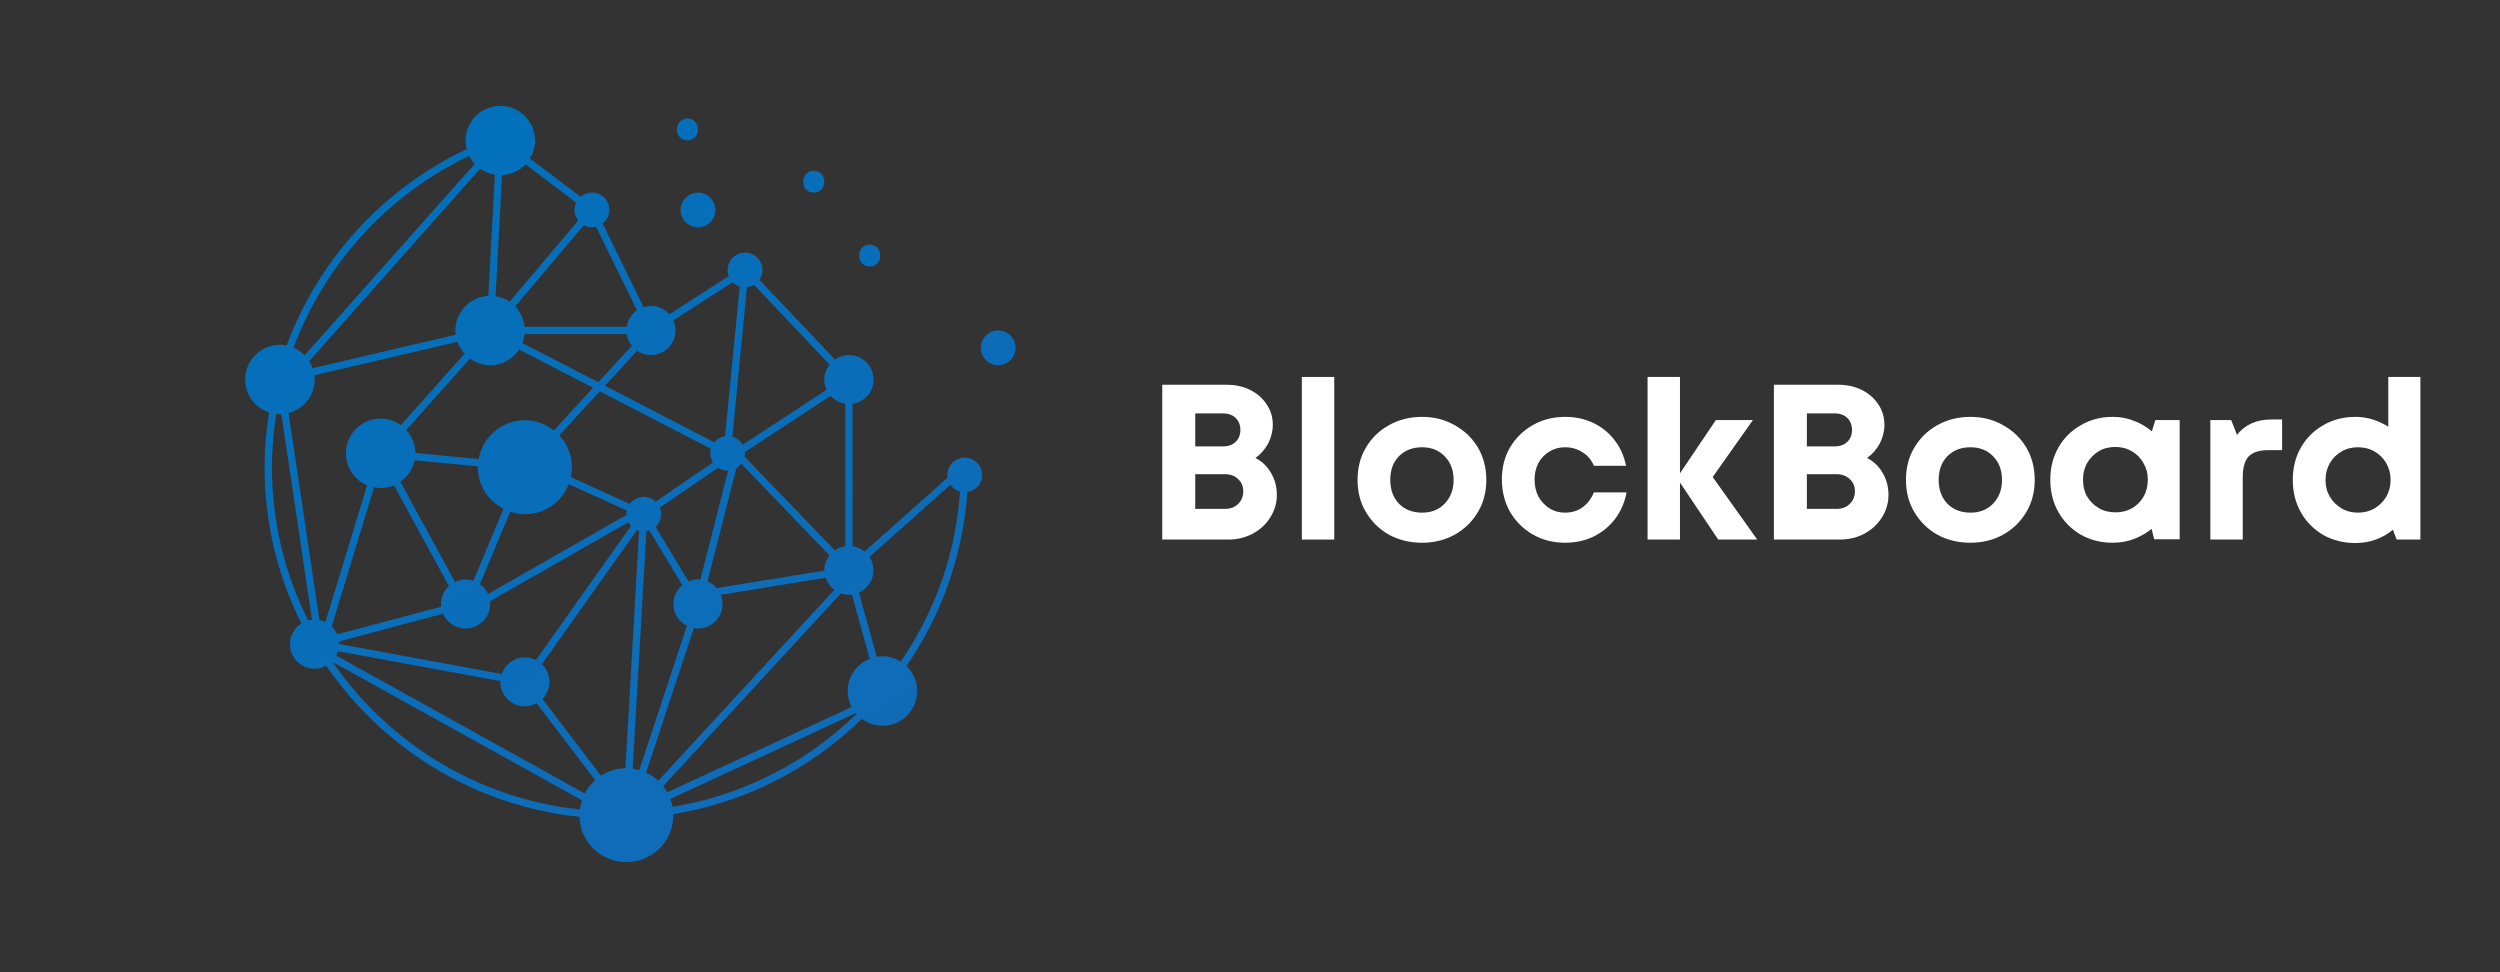 <svg xmlns="http://www.w3.org/2000/svg" xmlns:xlink="http://www.w3.org/1999/xlink" width="180" zoomAndPan="magnify" viewBox="0 0 135 52.5" height="70" preserveAspectRatio="xMidYMid meet" version="1.0"><rect x="0" y="0" width="135" height="52.5" fill="#333333" stroke="none"/><defs><g/><clipPath id="9af851e5da"><path d="M 13.238 5.707 L 54.84 5.707 L 54.84 46.566 L 13.238 46.566 Z M 13.238 5.707 " clip-rule="nonzero"/></clipPath><clipPath id="599afe39a3"><path d="M 37.691 10.402 C 38.211 10.402 38.629 10.82 38.629 11.34 C 38.629 11.859 38.211 12.277 37.691 12.277 C 37.172 12.277 36.754 11.859 36.754 11.34 C 36.754 10.82 37.172 10.402 37.691 10.402 Z M 53.035 25.648 C 53.035 26.117 52.691 26.5 52.238 26.57 C 51.996 30.039 50.816 33.254 48.949 35.965 C 49.305 36.309 49.527 36.785 49.527 37.316 C 49.527 38.352 48.688 39.191 47.652 39.191 C 47.234 39.191 46.852 39.051 46.539 38.82 C 43.809 41.48 40.285 43.328 36.355 43.965 C 36.355 43.984 36.363 44 36.363 44.02 C 36.363 45.422 35.223 46.555 33.824 46.555 C 32.449 46.555 31.34 45.469 31.289 44.109 C 25.621 43.516 20.684 40.418 17.613 35.945 C 17.426 36.047 17.215 36.109 16.988 36.109 C 16.258 36.109 15.66 35.516 15.66 34.781 C 15.66 34.312 15.906 33.902 16.273 33.668 C 15.004 31.125 14.289 28.262 14.289 25.23 C 14.289 24.23 14.375 23.242 14.531 22.273 C 13.781 22.023 13.238 21.328 13.238 20.496 C 13.238 19.461 14.078 18.621 15.113 18.621 C 15.238 18.621 15.359 18.637 15.477 18.656 C 17.184 14.078 20.625 10.219 25.176 8.066 C 25.184 8.062 25.195 8.059 25.207 8.051 C 25.168 7.902 25.141 7.75 25.141 7.59 C 25.141 6.555 25.984 5.715 27.02 5.715 C 27.773 5.715 28.422 6.164 28.719 6.805 C 28.727 6.805 28.738 6.801 28.746 6.797 L 28.812 7.074 C 28.863 7.238 28.895 7.41 28.895 7.59 C 28.895 7.941 28.789 8.273 28.617 8.555 L 31.355 10.629 C 31.52 10.488 31.73 10.398 31.965 10.398 C 32.484 10.398 32.902 10.816 32.902 11.336 C 32.902 11.637 32.762 11.898 32.543 12.07 L 34.754 16.586 C 34.879 16.547 35.012 16.52 35.148 16.52 C 35.547 16.52 35.898 16.695 36.145 16.973 L 39.355 14.906 C 39.316 14.805 39.293 14.695 39.293 14.578 C 39.293 14.059 39.715 13.641 40.23 13.641 C 40.75 13.641 41.172 14.059 41.172 14.578 C 41.172 14.773 41.109 14.957 41.004 15.109 L 45.086 19.41 C 45.301 19.262 45.559 19.172 45.844 19.172 C 46.574 19.172 47.172 19.766 47.172 20.5 C 47.172 21.164 46.68 21.711 46.039 21.805 L 46.039 29.496 C 46.285 29.531 46.508 29.633 46.688 29.785 L 51.176 25.789 C 51.168 25.742 51.16 25.695 51.16 25.648 C 51.16 25.129 51.578 24.711 52.098 24.711 C 52.617 24.711 53.035 25.129 53.035 25.648 Z M 44.855 21.375 L 40.223 24.41 C 40.227 24.434 40.23 24.453 40.23 24.477 C 40.23 24.543 40.223 24.605 40.211 24.664 L 45.078 29.719 C 45.242 29.602 45.438 29.523 45.645 29.492 L 45.645 21.801 C 45.332 21.754 45.059 21.602 44.855 21.375 Z M 44.516 30.797 C 44.516 30.492 44.621 30.219 44.793 29.992 L 40.035 25.043 C 39.961 25.141 39.867 25.223 39.762 25.285 L 38.207 31.391 C 38.402 31.473 38.566 31.602 38.699 31.758 L 44.52 30.812 C 44.516 30.809 44.516 30.805 44.516 30.797 Z M 28.035 18.875 C 27.699 19.383 27.121 19.719 26.469 19.719 C 26.059 19.719 25.684 19.586 25.375 19.363 L 21.938 23.223 C 22.238 23.551 22.426 23.984 22.43 24.461 L 25.848 24.793 C 26.055 23.602 27.094 22.691 28.344 22.691 C 28.938 22.691 29.477 22.902 29.91 23.242 L 32.027 20.938 Z M 32.305 20.641 L 34.121 18.672 C 33.977 18.492 33.879 18.277 33.844 18.039 L 28.324 18.039 C 28.309 18.211 28.273 18.375 28.215 18.527 Z M 33.824 27.766 C 33.824 27.699 33.832 27.633 33.848 27.566 L 30.711 26.145 C 30.344 27.094 29.426 27.766 28.344 27.766 C 28.066 27.766 27.805 27.711 27.555 27.629 L 25.914 31.543 C 26.105 31.68 26.258 31.863 26.352 32.078 L 33.828 27.809 C 33.828 27.793 33.824 27.781 33.824 27.766 Z M 21.621 26.02 L 24.57 31.426 C 24.746 31.34 24.938 31.289 25.141 31.289 C 25.289 31.289 25.43 31.32 25.562 31.363 L 27.191 27.477 C 26.371 27.059 25.805 26.215 25.805 25.23 C 25.805 25.215 25.809 25.199 25.809 25.184 L 22.391 24.852 C 22.293 25.336 22.012 25.75 21.621 26.02 Z M 23.926 33.141 L 18.305 34.637 C 18.309 34.684 18.316 34.73 18.316 34.777 L 27.094 36.395 C 27.273 35.871 27.766 35.496 28.344 35.496 C 28.562 35.496 28.762 35.555 28.941 35.645 L 34.074 28.398 C 34.02 28.34 33.973 28.273 33.934 28.199 L 26.453 32.473 C 26.461 32.52 26.469 32.566 26.469 32.613 C 26.469 33.348 25.871 33.941 25.141 33.941 C 24.598 33.941 24.129 33.613 23.926 33.141 Z M 34.762 26.828 C 35.012 26.828 35.238 26.93 35.406 27.09 L 38.496 24.973 C 38.406 24.828 38.352 24.66 38.352 24.477 C 38.352 24.391 38.367 24.312 38.391 24.234 L 32.391 21.129 L 30.199 23.508 C 30.621 23.961 30.887 24.562 30.887 25.23 C 30.887 25.414 30.863 25.594 30.828 25.766 L 34.012 27.211 C 34.184 26.98 34.453 26.828 34.762 26.828 Z M 35.402 28.449 L 37.18 31.391 C 37.34 31.324 37.512 31.289 37.691 31.289 C 37.734 31.289 37.777 31.297 37.82 31.301 L 39.32 25.41 C 39.312 25.41 39.305 25.414 39.293 25.414 C 39.102 25.414 38.926 25.355 38.773 25.258 L 35.629 27.41 C 35.676 27.52 35.699 27.637 35.699 27.762 C 35.699 28.035 35.586 28.277 35.402 28.449 Z M 39.547 23.582 C 39.785 23.648 39.984 23.805 40.105 24.016 L 44.637 21.047 C 44.559 20.879 44.512 20.691 44.512 20.496 C 44.512 20.188 44.625 19.906 44.797 19.684 L 40.715 15.375 C 40.602 15.445 40.473 15.488 40.336 15.504 Z M 34.406 18.941 L 32.668 20.828 L 38.57 23.887 C 38.715 23.711 38.918 23.59 39.152 23.555 L 39.945 15.469 C 39.801 15.422 39.668 15.348 39.566 15.238 L 36.359 17.301 C 36.434 17.469 36.477 17.652 36.477 17.844 C 36.477 18.578 35.883 19.172 35.148 19.172 C 34.875 19.168 34.617 19.086 34.406 18.941 Z M 27.82 16.547 C 28.098 16.84 28.277 17.223 28.324 17.648 L 33.844 17.648 C 33.898 17.277 34.105 16.957 34.398 16.754 L 32.191 12.246 C 32.121 12.266 32.047 12.277 31.969 12.277 C 31.809 12.277 31.66 12.23 31.527 12.16 Z M 26.762 16 C 27.043 16.043 27.297 16.141 27.52 16.293 L 31.223 11.91 C 31.102 11.754 31.023 11.555 31.023 11.34 C 31.023 11.199 31.059 11.066 31.113 10.945 L 28.379 8.871 C 28.059 9.215 27.613 9.43 27.109 9.457 Z M 16.699 19.5 C 16.773 19.617 16.832 19.746 16.879 19.883 L 24.613 18.074 C 24.605 18 24.59 17.922 24.59 17.844 C 24.59 16.844 25.379 16.031 26.371 15.977 L 26.723 9.434 C 26.43 9.387 26.16 9.277 25.93 9.109 Z M 15.852 18.773 C 16.078 18.871 16.281 19.012 16.453 19.184 L 25.637 8.848 C 25.516 8.723 25.418 8.574 25.34 8.418 C 20.895 10.523 17.527 14.297 15.852 18.773 Z M 16.848 33.469 L 15.195 22.363 C 15.164 22.363 15.141 22.371 15.113 22.371 C 15.047 22.371 14.98 22.359 14.918 22.348 C 14.77 23.293 14.684 24.254 14.684 25.227 C 14.684 28.199 15.391 31.012 16.641 33.508 C 16.707 33.488 16.777 33.477 16.848 33.469 Z M 19.824 26.207 C 19.148 25.922 18.68 25.254 18.68 24.477 C 18.68 23.441 19.52 22.602 20.555 22.602 C 20.961 22.602 21.34 22.738 21.648 22.957 L 25.086 19.102 C 24.918 18.914 24.785 18.695 24.703 18.457 L 16.969 20.266 C 16.977 20.34 16.992 20.418 16.992 20.496 C 16.992 21.367 16.391 22.098 15.582 22.305 L 17.25 33.484 C 17.363 33.504 17.469 33.547 17.57 33.594 Z M 17.91 33.828 C 18.035 33.949 18.137 34.094 18.207 34.254 L 23.828 32.762 C 23.82 32.711 23.812 32.664 23.812 32.613 C 23.812 32.23 23.98 31.887 24.242 31.645 L 21.277 26.211 C 21.055 26.301 20.812 26.352 20.555 26.352 C 20.434 26.352 20.316 26.34 20.199 26.316 Z M 31.426 43.215 L 17.957 35.742 C 20.961 40.102 25.777 43.125 31.312 43.711 C 31.336 43.539 31.371 43.371 31.426 43.215 Z M 32.141 42.129 L 28.98 37.98 C 28.789 38.082 28.578 38.145 28.344 38.145 C 27.613 38.145 27.016 37.551 27.016 36.82 C 27.016 36.805 27.02 36.793 27.02 36.777 L 18.254 35.164 C 18.227 35.246 18.195 35.324 18.156 35.398 L 31.578 42.848 C 31.723 42.574 31.91 42.332 32.141 42.129 Z M 34.512 28.668 C 34.473 28.656 34.43 28.645 34.395 28.629 L 29.262 35.867 C 29.516 36.109 29.672 36.445 29.672 36.82 C 29.672 37.18 29.527 37.508 29.297 37.746 L 32.449 41.887 C 32.832 41.641 33.285 41.492 33.773 41.484 Z M 34.52 41.586 L 37.094 33.793 C 36.664 33.574 36.363 33.129 36.363 32.613 C 36.363 32.203 36.555 31.84 36.848 31.598 L 35.066 28.648 C 35.016 28.664 34.961 28.68 34.906 28.688 L 34.164 41.508 C 34.285 41.527 34.402 41.555 34.52 41.586 Z M 45.051 31.855 C 44.836 31.691 44.672 31.465 44.586 31.199 L 38.922 32.121 C 38.984 32.277 39.02 32.441 39.02 32.613 C 39.02 33.348 38.426 33.941 37.691 33.941 C 37.617 33.941 37.543 33.93 37.469 33.918 L 34.891 41.719 C 35.133 41.832 35.355 41.98 35.547 42.16 Z M 46.254 38.551 C 46.242 38.535 46.23 38.52 46.215 38.504 L 36.199 43.145 C 36.25 43.281 36.293 43.422 36.32 43.57 C 40.148 42.941 43.586 41.141 46.254 38.551 Z M 46.965 35.574 L 46 32.105 C 45.945 32.113 45.895 32.121 45.84 32.121 C 45.688 32.121 45.547 32.094 45.41 32.043 L 35.809 42.453 C 35.895 42.559 35.965 42.668 36.031 42.785 L 45.992 38.176 C 45.855 37.914 45.773 37.625 45.773 37.312 C 45.777 36.52 46.27 35.848 46.965 35.574 Z M 51.844 26.543 C 51.633 26.484 51.445 26.355 51.324 26.176 L 46.953 30.07 C 47.086 30.277 47.168 30.527 47.168 30.797 C 47.168 31.336 46.844 31.797 46.383 32.004 L 47.344 35.469 C 47.445 35.453 47.547 35.438 47.652 35.438 C 48.016 35.438 48.352 35.547 48.641 35.723 C 50.461 33.074 51.609 29.934 51.844 26.543 Z M 53.902 17.844 C 53.383 17.844 52.965 18.262 52.965 18.781 C 52.965 19.301 53.383 19.719 53.902 19.719 C 54.422 19.719 54.84 19.301 54.84 18.781 C 54.84 18.266 54.418 17.844 53.902 17.844 Z M 37.121 7.578 C 37.879 7.578 37.883 6.402 37.121 6.402 C 36.363 6.402 36.363 7.578 37.121 7.578 Z M 46.965 14.391 C 47.723 14.391 47.727 13.211 46.965 13.211 C 46.207 13.211 46.203 14.391 46.965 14.391 Z M 43.945 10.402 C 44.703 10.402 44.703 9.223 43.945 9.223 C 43.184 9.223 43.184 10.402 43.945 10.402 Z M 43.945 10.402 " clip-rule="nonzero"/></clipPath><linearGradient x1="1820.417" gradientTransform="matrix(0.02, 0, 0, 0.02, 13.237, 5.715)" y1="2211.287" x2="319.071" gradientUnits="userSpaceOnUse" y2="-198.766" id="97f3b853b7"><stop stop-opacity="1" stop-color="rgb(7.516%, 41.669%, 71.579%)" offset="0"/><stop stop-opacity="1" stop-color="rgb(7.397%, 41.71%, 71.613%)" offset="0.031"/><stop stop-opacity="1" stop-color="rgb(7.161%, 41.794%, 71.68%)" offset="0.062"/><stop stop-opacity="1" stop-color="rgb(6.924%, 41.876%, 71.745%)" offset="0.094"/><stop stop-opacity="1" stop-color="rgb(6.688%, 41.959%, 71.812%)" offset="0.125"/><stop stop-opacity="1" stop-color="rgb(6.45%, 42.043%, 71.88%)" offset="0.156"/><stop stop-opacity="1" stop-color="rgb(6.213%, 42.125%, 71.947%)" offset="0.188"/><stop stop-opacity="1" stop-color="rgb(5.977%, 42.207%, 72.012%)" offset="0.219"/><stop stop-opacity="1" stop-color="rgb(5.74%, 42.29%, 72.079%)" offset="0.25"/><stop stop-opacity="1" stop-color="rgb(5.504%, 42.374%, 72.147%)" offset="0.281"/><stop stop-opacity="1" stop-color="rgb(5.267%, 42.456%, 72.214%)" offset="0.312"/><stop stop-opacity="1" stop-color="rgb(5.031%, 42.538%, 72.279%)" offset="0.344"/><stop stop-opacity="1" stop-color="rgb(4.794%, 42.621%, 72.346%)" offset="0.375"/><stop stop-opacity="1" stop-color="rgb(4.556%, 42.705%, 72.414%)" offset="0.388"/><stop stop-opacity="1" stop-color="rgb(4.439%, 42.746%, 72.447%)" offset="0.406"/><stop stop-opacity="1" stop-color="rgb(4.32%, 42.787%, 72.481%)" offset="0.438"/><stop stop-opacity="1" stop-color="rgb(4.083%, 42.87%, 72.546%)" offset="0.469"/><stop stop-opacity="1" stop-color="rgb(3.847%, 42.953%, 72.614%)" offset="0.5"/><stop stop-opacity="1" stop-color="rgb(3.61%, 43.036%, 72.681%)" offset="0.531"/><stop stop-opacity="1" stop-color="rgb(3.374%, 43.118%, 72.748%)" offset="0.562"/><stop stop-opacity="1" stop-color="rgb(3.137%, 43.201%, 72.813%)" offset="0.594"/><stop stop-opacity="1" stop-color="rgb(2.901%, 43.285%, 72.881%)" offset="0.612"/><stop stop-opacity="1" stop-color="rgb(2.783%, 43.326%, 72.914%)" offset="0.625"/><stop stop-opacity="1" stop-color="rgb(2.664%, 43.367%, 72.948%)" offset="0.656"/><stop stop-opacity="1" stop-color="rgb(2.426%, 43.449%, 73.015%)" offset="0.688"/><stop stop-opacity="1" stop-color="rgb(2.19%, 43.532%, 73.08%)" offset="0.719"/><stop stop-opacity="1" stop-color="rgb(1.953%, 43.616%, 73.148%)" offset="0.75"/><stop stop-opacity="1" stop-color="rgb(1.717%, 43.698%, 73.215%)" offset="0.781"/><stop stop-opacity="1" stop-color="rgb(1.48%, 43.781%, 73.282%)" offset="0.812"/><stop stop-opacity="1" stop-color="rgb(1.244%, 43.863%, 73.347%)" offset="0.844"/><stop stop-opacity="1" stop-color="rgb(1.007%, 43.947%, 73.415%)" offset="0.875"/><stop stop-opacity="1" stop-color="rgb(0.771%, 44.029%, 73.482%)" offset="0.906"/><stop stop-opacity="1" stop-color="rgb(0.533%, 44.112%, 73.549%)" offset="0.938"/><stop stop-opacity="1" stop-color="rgb(0.296%, 44.196%, 73.615%)" offset="0.969"/><stop stop-opacity="1" stop-color="rgb(0.089%, 44.267%, 73.674%)" offset="1"/></linearGradient></defs><g clip-path="url(#9af851e5da)"><g clip-path="url(#599afe39a3)"><path fill="url(#97f3b853b7)" d="M 13.238 5.715 L 13.238 46.555 L 54.84 46.555 L 54.84 5.715 Z M 13.238 5.715 " fill-rule="nonzero"/></g></g><g fill="#ffffff" fill-opacity="1"><g transform="translate(61.809, 29.136)"><g><path d="M 5.984 -4.406 C 6.348 -4.219 6.629 -3.945 6.828 -3.594 C 7.035 -3.25 7.141 -2.852 7.141 -2.406 C 7.141 -1.969 7.02 -1.562 6.781 -1.188 C 6.551 -0.82 6.234 -0.531 5.828 -0.312 C 5.43 -0.102 4.992 0 4.516 0 L 0.953 0 L 0.953 -8.359 L 4.422 -8.359 C 4.898 -8.359 5.328 -8.266 5.703 -8.078 C 6.078 -7.891 6.375 -7.629 6.594 -7.297 C 6.812 -6.973 6.922 -6.609 6.922 -6.203 C 6.922 -5.848 6.836 -5.508 6.672 -5.188 C 6.504 -4.875 6.273 -4.613 5.984 -4.406 Z M 5.172 -5.922 C 5.172 -6.18 5.086 -6.395 4.922 -6.562 C 4.754 -6.727 4.523 -6.812 4.234 -6.812 L 2.734 -6.812 L 2.734 -5.031 L 4.234 -5.031 C 4.523 -5.031 4.754 -5.113 4.922 -5.281 C 5.086 -5.445 5.172 -5.66 5.172 -5.922 Z M 4.328 -1.656 C 4.629 -1.656 4.867 -1.742 5.047 -1.922 C 5.234 -2.098 5.328 -2.328 5.328 -2.609 C 5.328 -2.879 5.234 -3.098 5.047 -3.266 C 4.867 -3.441 4.629 -3.531 4.328 -3.531 L 2.734 -3.531 L 2.734 -1.656 Z M 4.328 -1.656 "/></g></g></g><g fill="#ffffff" fill-opacity="1"><g transform="translate(69.472, 29.136)"><g><path d="M 0.828 0 L 0.828 -8.781 L 2.578 -8.781 L 2.578 0 Z M 0.828 0 "/></g></g></g><g fill="#ffffff" fill-opacity="1"><g transform="translate(72.886, 29.136)"><g><path d="M 3.906 0.172 C 3.238 0.172 2.641 0.023 2.109 -0.266 C 1.586 -0.566 1.176 -0.973 0.875 -1.484 C 0.57 -1.992 0.422 -2.57 0.422 -3.219 C 0.422 -3.875 0.57 -4.457 0.875 -4.969 C 1.176 -5.477 1.586 -5.879 2.109 -6.172 C 2.641 -6.473 3.238 -6.625 3.906 -6.625 C 4.562 -6.625 5.148 -6.473 5.672 -6.172 C 6.203 -5.879 6.617 -5.477 6.922 -4.969 C 7.223 -4.457 7.375 -3.875 7.375 -3.219 C 7.375 -2.57 7.223 -1.992 6.922 -1.484 C 6.617 -0.973 6.203 -0.566 5.672 -0.266 C 5.148 0.023 4.562 0.172 3.906 0.172 Z M 3.906 -1.453 C 4.406 -1.453 4.812 -1.613 5.125 -1.938 C 5.445 -2.27 5.609 -2.695 5.609 -3.219 C 5.609 -3.75 5.445 -4.176 5.125 -4.5 C 4.812 -4.82 4.406 -4.984 3.906 -4.984 C 3.395 -4.984 2.977 -4.82 2.656 -4.5 C 2.344 -4.176 2.188 -3.75 2.188 -3.219 C 2.188 -2.695 2.344 -2.27 2.656 -1.938 C 2.977 -1.613 3.395 -1.453 3.906 -1.453 Z M 3.906 -1.453 "/></g></g></g><g fill="#ffffff" fill-opacity="1"><g transform="translate(80.68, 29.136)"><g><path d="M 3.828 0.172 C 3.18 0.172 2.598 0.02 2.078 -0.281 C 1.566 -0.582 1.16 -0.988 0.859 -1.5 C 0.566 -2.02 0.422 -2.602 0.422 -3.25 C 0.422 -3.895 0.566 -4.469 0.859 -4.969 C 1.16 -5.477 1.566 -5.879 2.078 -6.172 C 2.598 -6.473 3.188 -6.625 3.844 -6.625 C 4.395 -6.625 4.898 -6.516 5.359 -6.297 C 5.816 -6.078 6.195 -5.77 6.5 -5.375 C 6.812 -4.977 7.02 -4.516 7.125 -3.984 L 5.391 -3.984 C 5.254 -4.305 5.047 -4.551 4.766 -4.719 C 4.492 -4.895 4.18 -4.984 3.828 -4.984 C 3.516 -4.984 3.234 -4.906 2.984 -4.75 C 2.734 -4.602 2.535 -4.395 2.391 -4.125 C 2.254 -3.863 2.188 -3.566 2.188 -3.234 C 2.188 -2.898 2.254 -2.598 2.391 -2.328 C 2.535 -2.066 2.734 -1.852 2.984 -1.688 C 3.234 -1.531 3.516 -1.453 3.828 -1.453 C 4.191 -1.453 4.504 -1.547 4.766 -1.734 C 5.035 -1.922 5.242 -2.191 5.391 -2.547 L 7.156 -2.547 C 7.051 -2.004 6.844 -1.523 6.531 -1.109 C 6.219 -0.703 5.828 -0.383 5.359 -0.156 C 4.898 0.062 4.391 0.172 3.828 0.172 Z M 3.828 0.172 "/></g></g></g><g fill="#ffffff" fill-opacity="1"><g transform="translate(88.141, 29.136)"><g><path d="M 6.75 0 L 4.641 0 L 2.578 -3.078 L 2.578 0 L 0.828 0 L 0.828 -8.781 L 2.578 -8.781 L 2.578 -3.578 L 4.516 -6.453 L 6.516 -6.453 L 4.344 -3.375 Z M 6.75 0 "/></g></g></g><g fill="#ffffff" fill-opacity="1"><g transform="translate(94.837, 29.136)"><g><path d="M 5.984 -4.406 C 6.348 -4.219 6.629 -3.945 6.828 -3.594 C 7.035 -3.25 7.141 -2.852 7.141 -2.406 C 7.141 -1.969 7.02 -1.562 6.781 -1.188 C 6.551 -0.82 6.234 -0.531 5.828 -0.312 C 5.43 -0.102 4.992 0 4.516 0 L 0.953 0 L 0.953 -8.359 L 4.422 -8.359 C 4.898 -8.359 5.328 -8.266 5.703 -8.078 C 6.078 -7.891 6.375 -7.629 6.594 -7.297 C 6.812 -6.973 6.922 -6.609 6.922 -6.203 C 6.922 -5.848 6.836 -5.508 6.672 -5.188 C 6.504 -4.875 6.273 -4.613 5.984 -4.406 Z M 5.172 -5.922 C 5.172 -6.18 5.086 -6.395 4.922 -6.562 C 4.754 -6.727 4.523 -6.812 4.234 -6.812 L 2.734 -6.812 L 2.734 -5.031 L 4.234 -5.031 C 4.523 -5.031 4.754 -5.113 4.922 -5.281 C 5.086 -5.445 5.172 -5.66 5.172 -5.922 Z M 4.328 -1.656 C 4.629 -1.656 4.867 -1.742 5.047 -1.922 C 5.234 -2.098 5.328 -2.328 5.328 -2.609 C 5.328 -2.879 5.234 -3.098 5.047 -3.266 C 4.867 -3.441 4.629 -3.531 4.328 -3.531 L 2.734 -3.531 L 2.734 -1.656 Z M 4.328 -1.656 "/></g></g></g><g fill="#ffffff" fill-opacity="1"><g transform="translate(102.5, 29.136)"><g><path d="M 3.906 0.172 C 3.238 0.172 2.641 0.023 2.109 -0.266 C 1.586 -0.566 1.176 -0.973 0.875 -1.484 C 0.57 -1.992 0.422 -2.57 0.422 -3.219 C 0.422 -3.875 0.57 -4.457 0.875 -4.969 C 1.176 -5.477 1.586 -5.879 2.109 -6.172 C 2.641 -6.473 3.238 -6.625 3.906 -6.625 C 4.562 -6.625 5.148 -6.473 5.672 -6.172 C 6.203 -5.879 6.617 -5.477 6.922 -4.969 C 7.223 -4.457 7.375 -3.875 7.375 -3.219 C 7.375 -2.57 7.223 -1.992 6.922 -1.484 C 6.617 -0.973 6.203 -0.566 5.672 -0.266 C 5.148 0.023 4.562 0.172 3.906 0.172 Z M 3.906 -1.453 C 4.406 -1.453 4.812 -1.613 5.125 -1.938 C 5.445 -2.27 5.609 -2.695 5.609 -3.219 C 5.609 -3.75 5.445 -4.176 5.125 -4.5 C 4.812 -4.82 4.406 -4.984 3.906 -4.984 C 3.395 -4.984 2.977 -4.82 2.656 -4.5 C 2.344 -4.176 2.188 -3.75 2.188 -3.219 C 2.188 -2.695 2.344 -2.27 2.656 -1.938 C 2.977 -1.613 3.395 -1.453 3.906 -1.453 Z M 3.906 -1.453 "/></g></g></g><g fill="#ffffff" fill-opacity="1"><g transform="translate(110.295, 29.136)"><g><path d="M 6.094 -6.453 L 7.406 -6.453 L 7.406 -0.016 L 6.031 -0.016 L 5.891 -0.578 C 5.609 -0.348 5.289 -0.164 4.938 -0.031 C 4.582 0.102 4.203 0.172 3.797 0.172 C 3.148 0.172 2.57 0.023 2.062 -0.266 C 1.551 -0.566 1.148 -0.973 0.859 -1.484 C 0.566 -1.992 0.422 -2.578 0.422 -3.234 C 0.422 -3.879 0.566 -4.457 0.859 -4.969 C 1.148 -5.477 1.551 -5.879 2.062 -6.172 C 2.57 -6.473 3.148 -6.625 3.797 -6.625 C 4.211 -6.625 4.598 -6.551 4.953 -6.406 C 5.305 -6.27 5.625 -6.082 5.906 -5.844 Z M 3.938 -1.469 C 4.27 -1.469 4.566 -1.539 4.828 -1.688 C 5.098 -1.844 5.305 -2.051 5.453 -2.312 C 5.609 -2.582 5.688 -2.891 5.688 -3.234 C 5.688 -3.566 5.609 -3.863 5.453 -4.125 C 5.305 -4.395 5.098 -4.609 4.828 -4.766 C 4.566 -4.922 4.27 -5 3.938 -5 C 3.594 -5 3.289 -4.922 3.031 -4.766 C 2.77 -4.609 2.562 -4.395 2.406 -4.125 C 2.258 -3.863 2.188 -3.566 2.188 -3.234 C 2.188 -2.891 2.258 -2.586 2.406 -2.328 C 2.562 -2.066 2.77 -1.859 3.031 -1.703 C 3.289 -1.547 3.594 -1.469 3.938 -1.469 Z M 3.938 -1.469 "/></g></g></g><g fill="#ffffff" fill-opacity="1"><g transform="translate(118.531, 29.136)"><g><path d="M 4.125 -6.484 L 4.703 -6.484 L 4.703 -4.828 L 3.953 -4.828 C 3.461 -4.828 3.109 -4.711 2.891 -4.484 C 2.68 -4.254 2.578 -3.879 2.578 -3.359 L 2.578 0 L 0.828 0 L 0.828 -6.453 L 1.953 -6.453 L 2.266 -5.656 C 2.703 -6.207 3.32 -6.484 4.125 -6.484 Z M 4.125 -6.484 "/></g></g></g><g fill="#ffffff" fill-opacity="1"><g transform="translate(123.389, 29.136)"><g><path d="M 5.578 -8.781 L 7.312 -8.781 L 7.312 0 L 6.031 0 L 5.828 -0.531 C 5.555 -0.301 5.25 -0.125 4.906 0 C 4.562 0.125 4.195 0.188 3.812 0.188 C 3.156 0.188 2.57 0.039 2.062 -0.25 C 1.551 -0.551 1.148 -0.957 0.859 -1.469 C 0.566 -1.988 0.422 -2.57 0.422 -3.219 C 0.422 -3.875 0.566 -4.457 0.859 -4.969 C 1.148 -5.477 1.551 -5.879 2.062 -6.172 C 2.57 -6.473 3.156 -6.625 3.812 -6.625 C 4.133 -6.625 4.441 -6.578 4.734 -6.484 C 5.035 -6.391 5.316 -6.258 5.578 -6.094 Z M 3.938 -1.453 C 4.281 -1.453 4.582 -1.531 4.844 -1.688 C 5.102 -1.844 5.312 -2.051 5.469 -2.312 C 5.625 -2.582 5.703 -2.883 5.703 -3.219 C 5.703 -3.551 5.625 -3.852 5.469 -4.125 C 5.312 -4.395 5.102 -4.602 4.844 -4.75 C 4.582 -4.906 4.281 -4.984 3.938 -4.984 C 3.602 -4.984 3.305 -4.906 3.047 -4.75 C 2.785 -4.602 2.578 -4.395 2.422 -4.125 C 2.266 -3.852 2.188 -3.551 2.188 -3.219 C 2.188 -2.883 2.266 -2.582 2.422 -2.312 C 2.578 -2.051 2.785 -1.844 3.047 -1.688 C 3.305 -1.531 3.602 -1.453 3.938 -1.453 Z M 3.938 -1.453 "/></g></g></g></svg>
